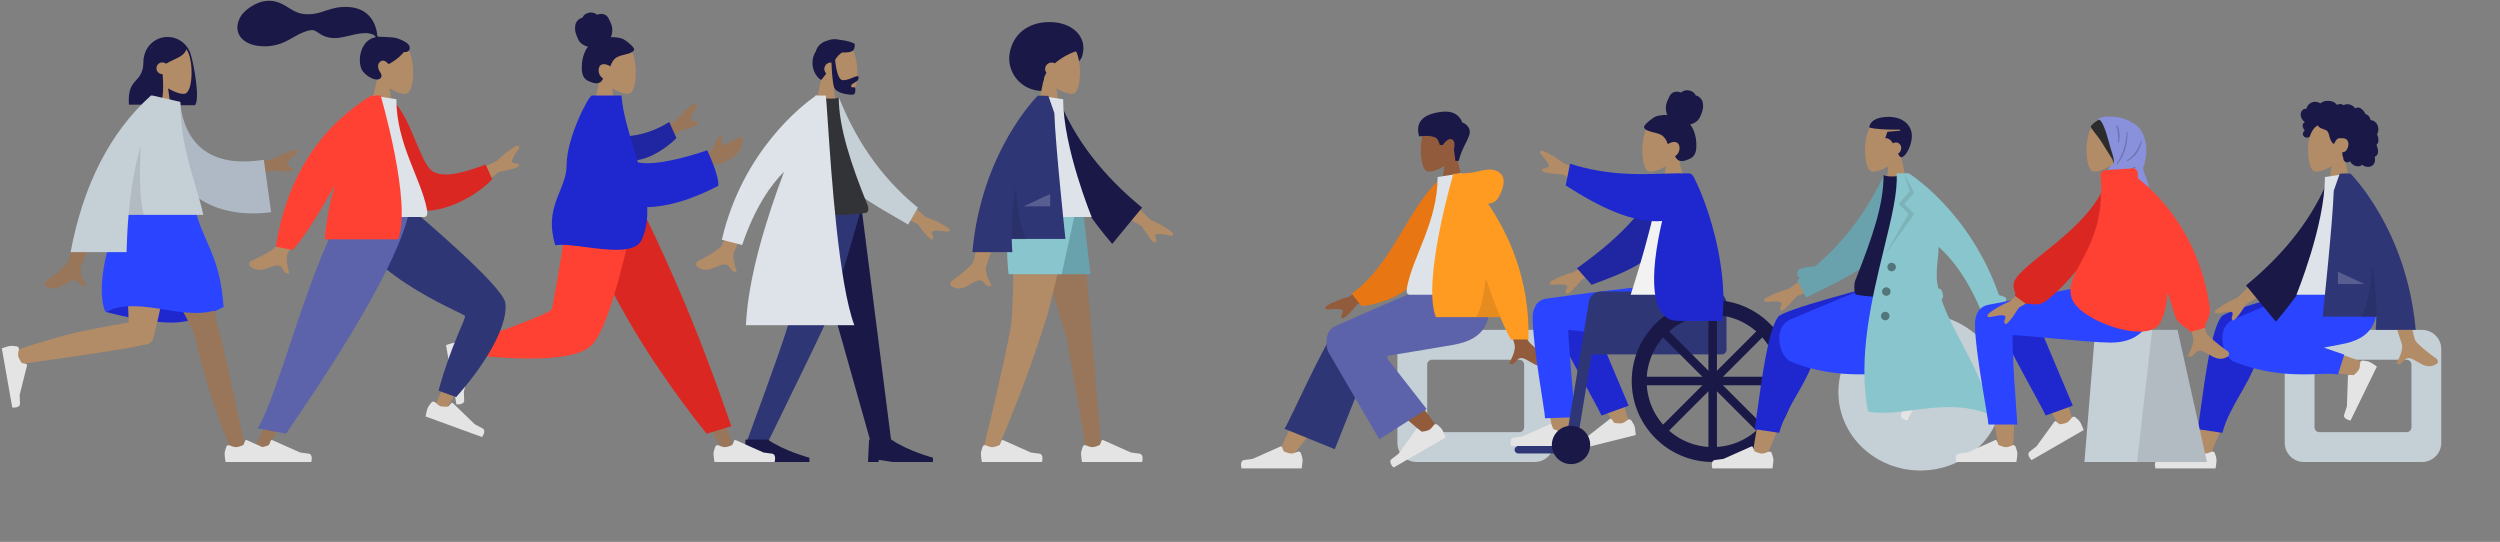 <svg width="609" height="132" viewBox="0 0 609 132" fill="none" xmlns="http://www.w3.org/2000/svg">
<rect x="0" y="0" width="609" height="132" fill="#808080" stroke="none"/>
<path fill-rule="evenodd" clip-rule="evenodd" d="M253.997 22.163C256.963 22.163 258.041 18.613 259.726 16.665C260.932 15.271 262.989 15.686 263.598 13.735C265.129 8.827 261.031 5.373 255.684 5.373C250.337 5.373 246.732 8.402 245.953 12.956C245.175 17.51 248.65 22.163 253.997 22.163Z" fill="#191847"/>
<path fill-rule="evenodd" clip-rule="evenodd" d="M257.354 21.524C259.034 22.537 260.685 23.026 261.46 22.827C263.403 22.326 263.582 15.216 262.078 12.414C260.574 9.611 252.844 8.39 252.455 13.943C252.319 15.87 253.129 17.59 254.325 18.994L252.181 28.986H258.408L257.354 21.524Z" fill="#B28B67"/>
<path fill-rule="evenodd" clip-rule="evenodd" d="M252.86 10.044C248.09 14.714 252.878 19.679 254.19 19.679C254.275 19.005 254.533 18.349 254.912 17.725C254.71 17.465 254.591 17.141 254.591 16.79C254.591 15.93 255.307 15.233 256.189 15.233C256.464 15.233 256.724 15.301 256.95 15.421C258.862 13.79 261.261 12.653 262.452 12.43C264.523 12.041 257.63 5.373 252.86 10.044Z" fill="#191847"/>
<path fill-rule="evenodd" clip-rule="evenodd" d="M250.105 50.523L259.869 82.445L264.599 109.593H268.308L263.31 50.523H250.105Z" fill="#997659"/>
<path fill-rule="evenodd" clip-rule="evenodd" d="M246.612 50.523C247.275 68.05 246.494 77.091 246.346 78.683C246.198 80.276 244.165 90.601 239.353 110.128L243.305 108.771C250.91 90.862 253.501 81.554 254.373 79.202C255.246 76.851 257.562 67.291 261.323 50.523H246.612Z" fill="#B28B67"/>
<path fill-rule="evenodd" clip-rule="evenodd" d="M240.168 108.49C239.853 108.354 239.481 108.493 239.365 108.816C239.18 109.335 238.947 110.069 238.947 110.49C238.947 111.192 239.181 112.539 239.181 112.539C239.995 112.539 253.816 112.539 253.816 112.539C253.816 112.539 254.387 110.653 253.158 110.503C251.928 110.352 251.116 110.231 251.116 110.231L244.344 107.212C244.194 107.145 244.018 107.216 243.955 107.368L243.53 108.397C243.53 108.397 242.393 108.928 241.681 108.928C241.268 108.928 240.63 108.69 240.168 108.49Z" fill="#E4E4E4"/>
<path fill-rule="evenodd" clip-rule="evenodd" d="M264.559 108.49C264.245 108.354 263.872 108.493 263.756 108.816C263.571 109.335 263.338 110.069 263.338 110.49C263.338 111.192 263.572 112.539 263.572 112.539C264.386 112.539 278.207 112.539 278.207 112.539C278.207 112.539 278.778 110.653 277.549 110.503C276.32 110.352 275.507 110.231 275.507 110.231L268.736 107.212C268.585 107.145 268.409 107.216 268.346 107.368L267.922 108.397C267.922 108.397 266.784 108.928 266.072 108.928C265.659 108.928 265.022 108.69 264.559 108.49Z" fill="#E4E4E4"/>
<path fill-rule="evenodd" clip-rule="evenodd" d="M248.807 50.523L252.959 66.787H265.64L263.749 50.523H248.807Z" fill="#69A1AC"/>
<path fill-rule="evenodd" clip-rule="evenodd" d="M246.472 50.523C244.423 56.665 245.694 66.787 245.694 66.787H258.634L262.192 50.523H246.472Z" fill="#89C5CC"/>
<path fill-rule="evenodd" clip-rule="evenodd" d="M280.301 53.574L272.951 46.403L270.509 50.627L278.153 55.134C280.069 58.153 281.195 59.458 281.53 59.047C281.812 58.702 281.683 58.323 281.564 57.974C281.471 57.702 281.384 57.448 281.503 57.242C281.775 56.772 283.309 57.041 284.755 57.359C286.2 57.676 285.866 56.966 285.558 56.596C284.192 55.493 282.44 54.486 280.301 53.574ZM236.975 63.992C237.735 62.449 240.324 47.414 240.324 47.414L245.747 47.435C245.747 47.435 240.725 63.648 240.324 64.64C239.805 65.928 240.688 67.801 241.287 69.07C241.379 69.267 241.465 69.449 241.538 69.612C240.707 69.984 240.308 69.534 239.887 69.061C239.412 68.525 238.909 67.959 237.724 68.51C237.267 68.723 236.834 68.974 236.411 69.22C234.95 70.069 233.608 70.849 231.783 69.723C231.493 69.544 231.176 68.872 231.942 68.346C233.852 67.037 236.603 64.746 236.975 63.992Z" fill="#B28B67"/>
<path fill-rule="evenodd" clip-rule="evenodd" d="M255.734 24.661L257.978 24.276C261.841 33.926 268.586 42.695 278.211 50.581L270.938 59.418C261.313 48.189 255.38 36.603 255.734 24.661Z" fill="#191847"/>
<path fill-rule="evenodd" clip-rule="evenodd" d="M245.953 52.858H265.933C265.933 52.858 258.99 35.976 258.99 24.175L252.963 23.277C248.226 30.895 246.889 40.274 245.953 52.858Z" fill="#DDE3E9"/>
<path fill-rule="evenodd" clip-rule="evenodd" d="M252.835 23.281L252.83 23.277C252.83 23.277 239.056 36.769 236.871 61.421H246.61C246.531 60.335 246.481 59.262 246.459 58.205H259.537C259.537 58.205 257.069 35.138 256.838 27.527L255.382 23.365C255.382 23.365 253.937 23.301 253.231 23.277H252.838C252.837 23.279 252.836 23.28 252.835 23.281Z" fill="#2F3676"/>
<path fill-rule="evenodd" clip-rule="evenodd" d="M246.461 58.307C246.357 53.702 246.766 49.377 247.447 45.463C247.804 50.107 248.549 55.695 250.105 58.307H246.461Z" fill="black" fill-opacity="0.1"/>
<path fill-rule="evenodd" clip-rule="evenodd" d="M249.355 50.263L255.813 47.261V50.263H249.355Z" fill="white" fill-opacity="0.2"/>
<path fill-rule="evenodd" clip-rule="evenodd" d="M351.838 40.466C350.158 41.479 348.507 41.968 347.732 41.769C345.789 41.268 345.61 34.158 347.114 31.356C348.617 28.553 356.347 27.331 356.737 32.885C356.872 34.812 356.063 36.532 354.867 37.935L357.011 47.928H350.783L351.838 40.466Z" fill="#915B3C"/>
<path fill-rule="evenodd" clip-rule="evenodd" d="M355.346 39.185C356.127 35.708 358.354 33.337 358.014 31.783C357.674 30.229 356.201 29.85 356.201 29.85C356.201 29.85 355.439 26.769 351.288 27.229C347.137 27.689 344.603 29.413 345.697 33.207C346.703 33.207 347.917 32.843 349.596 33.466C350.395 33.763 350.739 35.306 350.739 35.306H351.498C351.498 35.306 352.603 33.475 353.676 33.96C354.75 34.445 354.165 36.318 354.165 36.318L354.538 39.185H355.346Z" fill="#191847"/>
<path fill-rule="evenodd" clip-rule="evenodd" d="M373.866 80.363C376.452 80.363 378.548 82.459 378.548 85.045V107.856C378.548 110.442 376.452 112.539 373.866 112.539H345.086C342.501 112.539 340.404 110.442 340.404 107.856V85.045C340.404 82.459 342.501 80.363 345.086 80.363H373.866ZM370.112 87.629C370.758 87.629 371.282 88.153 371.282 88.799V104.103C371.282 104.749 370.758 105.273 370.112 105.273H348.84C348.194 105.273 347.67 104.749 347.67 104.103V88.799C347.67 88.153 348.194 87.629 348.84 87.629H370.112Z" fill="#C5CFD6"/>
<path fill-rule="evenodd" clip-rule="evenodd" d="M314.674 111.241C319.79 104.994 323.252 100.362 325.059 97.347C328.153 92.183 330.686 87.589 331.485 85.834C333.391 81.649 327.098 79.689 325.673 81.641C323.517 84.596 318.914 93.893 311.861 109.533L314.674 111.241Z" fill="#B28B67"/>
<path fill-rule="evenodd" clip-rule="evenodd" d="M325.158 109.425L334.679 85.458C336.715 81.089 326.881 78.218 325.385 80.251C321.987 84.867 313.911 103.076 312.899 104.452L325.158 109.425Z" fill="#2F3676"/>
<path fill-rule="evenodd" clip-rule="evenodd" d="M350.515 104.618C348.661 101.913 341.915 92.811 338.24 89.045C337.185 87.963 336.154 86.925 335.18 85.957C332.284 83.08 326.516 87.915 329.407 90.536C336.607 97.062 347.112 105.872 347.989 106.657C349.219 107.758 351.681 106.319 350.515 104.618Z" fill="#915B3C"/>
<path fill-rule="evenodd" clip-rule="evenodd" d="M349.271 103.563C349.475 103.288 349.868 103.222 350.129 103.444C350.549 103.801 351.118 104.32 351.328 104.685C351.679 105.293 352.15 106.576 352.15 106.576C351.445 106.983 339.476 113.894 339.476 113.894C339.476 113.894 338.039 112.546 339.028 111.801C340.017 111.056 340.661 110.545 340.661 110.545L345.015 104.545C345.112 104.411 345.3 104.384 345.431 104.485L346.313 105.164C346.313 105.164 347.563 105.055 348.18 104.699C348.537 104.493 348.97 103.967 349.271 103.563Z" fill="#E4E4E4"/>
<path fill-rule="evenodd" clip-rule="evenodd" d="M316.09 110.046C316.404 109.91 316.777 110.05 316.892 110.372C317.078 110.891 317.31 111.625 317.31 112.047C317.31 112.749 317.077 114.095 317.077 114.095C316.262 114.095 302.441 114.095 302.441 114.095C302.441 114.095 301.871 112.209 303.1 112.059C304.329 111.909 305.142 111.787 305.142 111.787L311.913 108.769C312.064 108.702 312.24 108.772 312.303 108.925L312.727 109.954C312.727 109.954 313.865 110.485 314.576 110.485C314.989 110.485 315.627 110.246 316.09 110.046Z" fill="#E4E4E4"/>
<path fill-rule="evenodd" clip-rule="evenodd" d="M338.105 86.655C338.105 86.655 349.975 84.722 354.006 84.011C361.667 82.66 363.901 78.537 362.58 69.543L348.465 69.543C345.663 70.352 325.051 79.551 325.051 79.551C322.579 80.778 323.04 84.397 323.491 85.589C323.519 85.662 335.995 107.015 335.995 107.015L347.541 99.659L338.083 87.522C338.083 87.522 337.708 86.767 338.105 86.655Z" fill="#5C63AB"/>
<path fill-rule="evenodd" clip-rule="evenodd" d="M328.811 72.225L337.088 66.147L338.917 70.669L330.721 74.068C328.403 76.791 327.107 77.927 326.832 77.474C326.601 77.092 326.782 76.735 326.948 76.406C327.078 76.149 327.199 75.91 327.11 75.69C326.906 75.186 325.349 75.239 323.874 75.353C322.398 75.466 322.828 74.81 323.184 74.486C324.69 73.584 326.566 72.83 328.811 72.225ZM372.217 82.934C371.457 81.391 368.867 66.356 368.867 66.356L363.445 66.378C363.445 66.378 368.467 82.59 368.867 83.582C369.387 84.871 368.504 86.743 367.905 88.013C367.812 88.209 367.726 88.391 367.654 88.554C368.485 88.926 368.884 88.477 369.305 88.003C369.78 87.468 370.283 86.901 371.467 87.452C371.925 87.665 372.358 87.916 372.78 88.162C374.241 89.011 375.583 89.791 377.409 88.665C377.698 88.486 378.016 87.814 377.249 87.289C375.34 85.98 372.589 83.688 372.217 82.934Z" fill="#915B3C"/>
<path fill-rule="evenodd" clip-rule="evenodd" d="M353.457 43.603L351.214 43.218C342.889 50.41 339.469 64.226 329.265 71.545L331.721 74.589C349.424 72.397 353.812 55.545 353.457 43.603Z" fill="#E87613"/>
<path fill-rule="evenodd" clip-rule="evenodd" d="M363.239 71.8C363.239 71.8 349.744 71.8 343.385 71.8C342.478 71.8 342.649 70.49 342.78 69.829C344.294 62.2 350.202 53.977 350.202 43.117L355.928 42.219C360.665 49.837 362.303 59.217 363.239 71.8Z" fill="#DDE3E9"/>
<path fill-rule="evenodd" clip-rule="evenodd" d="M365.471 77.249C366.363 79.392 367.238 81.261 368.063 82.698H372.32C372.778 67.887 367.171 56.49 362.478 49.618C363.52 49.543 364.461 49.107 365.055 48.035C367.148 44.258 366.392 42.178 364.155 41.495C362.925 41.119 361.768 41.376 360.384 41.683C359.251 41.934 357.965 42.219 356.362 42.219C356.362 42.219 356.361 42.219 356.361 42.219L356.36 42.219C356.36 42.219 356.36 42.219 356.36 42.219C356.205 42.219 356.063 42.23 355.935 42.25L354.034 42.358C354.034 42.358 346.319 68.506 349.779 77.249H365.471Z" fill="#FF9B21"/>
<path fill-rule="evenodd" clip-rule="evenodd" d="M365.471 77.249C364.3 74.438 363.1 71.156 361.944 67.767C361.514 71.499 360.798 75.248 359.606 77.249H365.471Z" fill="black" fill-opacity="0.1"/>
<path fill-rule="evenodd" clip-rule="evenodd" d="M405.81 40.466C404.13 41.479 402.479 41.968 401.704 41.769C399.761 41.268 399.582 34.158 401.086 31.356C402.589 28.553 410.319 27.331 410.709 32.885C410.844 34.812 410.035 36.532 408.839 37.935L410.983 47.928H404.755L405.81 40.466Z" fill="#B28B67"/>
<path fill-rule="evenodd" clip-rule="evenodd" d="M403.545 28.303C404.396 28.044 405.632 27.956 406.151 28.015C405.856 27.307 405.738 26.518 405.834 25.75C405.927 25.003 406.26 24.367 406.569 23.701C406.711 23.394 406.872 23.089 407.113 22.854C407.357 22.615 407.667 22.457 407.992 22.382C408.325 22.305 408.672 22.311 409.005 22.381C409.153 22.412 409.285 22.479 409.429 22.517C409.577 22.555 409.649 22.462 409.756 22.369C410.015 22.145 410.395 22.034 410.722 21.995C411.089 21.95 411.47 22.006 411.821 22.127C412.162 22.244 412.489 22.435 412.736 22.713C412.846 22.837 412.945 22.978 413.01 23.133C413.037 23.197 413.041 23.235 413.105 23.258C413.164 23.28 413.233 23.281 413.293 23.301C413.881 23.5 414.384 23.955 414.658 24.538C414.817 24.878 414.893 25.477 414.872 26.149C414.852 26.82 414.245 28.573 413.678 29.212C413.172 29.782 412.428 30.159 411.71 30.323C412.186 30.868 412.504 31.549 412.738 32.241C412.993 32.993 413.151 33.775 413.209 34.571C413.264 35.327 413.27 36.127 413.092 36.868C412.926 37.56 412.571 38.128 411.979 38.488C411.708 38.653 411.416 38.777 411.122 38.891C410.833 39.002 410.543 39.111 410.24 39.174C409.666 39.292 409.005 39.272 408.563 38.815C408.404 38.651 408.229 38.444 408.113 38.243C408.071 38.17 408.046 38.123 408.097 38.053C408.157 37.968 408.256 37.903 408.334 37.837C408.779 37.459 409.055 36.955 409.124 36.356C409.195 35.748 409.032 34.964 408.441 34.699C407.711 34.371 406.908 34.747 406.26 35.097C405.984 34.125 405.418 33.249 404.531 32.803C403.55 32.31 402.424 32.252 401.416 31.828C401.153 31.718 400.885 31.593 400.692 31.368C400.611 31.274 400.516 31.152 400.484 31.028C400.441 30.865 400.547 30.728 400.628 30.601C401.059 29.926 402.694 28.563 403.545 28.303Z" fill="#191847"/>
<path fill-rule="evenodd" clip-rule="evenodd" d="M382.386 88.841C382.869 94.119 382.387 105.464 382.127 108.737C381.964 110.794 379.16 110.255 378.899 108.609C378.854 108.33 378.674 107.35 378.404 105.889C377.083 98.72 373.624 79.96 373.618 75.398C373.615 73.306 378.272 71.634 380.135 74.16C381.667 73.085 383.841 72.796 385.181 74.969C386.196 76.614 388.607 81.284 391.179 86.738C393.431 91.515 396.951 103.112 396.951 103.112L393.963 104.478C393.963 104.478 386.581 92.609 381.933 84.288C382.088 85.72 382.241 87.253 382.386 88.841Z" fill="#B28B67"/>
<path fill-rule="evenodd" clip-rule="evenodd" d="M396.737 98.819L386.481 74.521C384.024 70.569 377.135 75.326 377.973 77.618C379.875 82.823 389.55 99.672 390.117 101.223L396.737 98.819Z" fill="#1F28CF"/>
<path fill-rule="evenodd" clip-rule="evenodd" d="M373.358 77.295C373.358 84.182 376.377 100.371 376.379 101.887L383.692 101.641C383.692 101.641 381.774 80.528 382.075 80.385C382.525 80.17 400.536 82.878 405.937 83.082C413.727 83.377 416.949 78.598 417.211 69.53L402.122 69.53C402.122 69.53 382.77 71.84 376.684 72.743C374.078 73.13 373.358 75.398 373.358 77.295Z" fill="#2B44FF"/>
<path fill-rule="evenodd" clip-rule="evenodd" d="M396.53 102.287C396.803 102.079 397.198 102.124 397.388 102.409C397.694 102.868 398.097 103.524 398.199 103.933C398.369 104.614 398.468 105.977 398.468 105.977C397.678 106.174 384.267 109.518 384.267 109.518C384.267 109.518 383.257 107.826 384.414 107.382C385.57 106.939 386.329 106.625 386.329 106.625L392.169 102.058C392.299 101.956 392.487 101.982 392.585 102.115L393.245 103.011C393.245 103.011 394.478 103.25 395.168 103.078C395.569 102.978 396.13 102.593 396.53 102.287Z" fill="#E4E4E4"/>
<path fill-rule="evenodd" clip-rule="evenodd" d="M381.738 104.597C382.053 104.461 382.426 104.601 382.541 104.923C382.727 105.442 382.959 106.176 382.959 106.598C382.959 107.3 382.725 108.646 382.725 108.646C381.911 108.646 368.09 108.646 368.09 108.646C368.09 108.646 367.519 106.76 368.749 106.61C369.978 106.46 370.791 106.338 370.791 106.338L377.562 103.32C377.712 103.253 377.889 103.323 377.951 103.476L378.376 104.505C378.376 104.505 379.514 105.036 380.225 105.036C380.638 105.036 381.276 104.797 381.738 104.597Z" fill="#E4E4E4"/>
<rect width="13.752" height="1.816" rx="0.908" transform="matrix(-1 0 0 1 382.7 108.646)" fill="#2F3676"/>
<path d="M420.584 73.948C420.584 72.332 419.274 71.022 417.657 71.022H390.556C388.94 71.022 387.63 72.332 387.63 73.948V86.331H419.413C420.06 86.331 420.584 85.807 420.584 85.16V73.948Z" fill="#2F3676"/>
<path fill-rule="evenodd" clip-rule="evenodd" d="M390.224 71.022H389.937C388.504 71.022 387.281 72.06 387.049 73.474L381.402 107.868H384.175" fill="#2F3676"/>
<path fill-rule="evenodd" clip-rule="evenodd" d="M382.7 113.057C380.12 113.057 378.029 110.966 378.029 108.387C378.029 105.807 380.12 103.716 382.7 103.716C385.279 103.716 387.37 105.807 387.37 108.387C387.37 110.966 385.279 113.057 382.7 113.057Z" fill="#191847"/>
<path fill-rule="evenodd" clip-rule="evenodd" d="M397.49 92.818C397.49 103.709 406.319 112.539 417.211 112.539C428.102 112.539 436.931 103.709 436.931 92.818C436.931 81.927 428.102 73.097 417.211 73.097C406.319 73.097 397.49 81.927 397.49 92.818ZM401.123 92.818C401.123 101.703 408.325 108.906 417.211 108.906C426.096 108.906 433.298 101.703 433.298 92.818C433.298 83.933 426.096 76.73 417.211 76.73C408.325 76.73 401.123 83.933 401.123 92.818Z" fill="#191847"/>
<rect width="2.076" height="34.252" transform="matrix(-1 0 0 1 418.248 75.692)" fill="#191847"/>
<rect width="2.076" height="34.252" rx="0.585" transform="matrix(-0.707 0.707 0.707 0.707 405.835 79.974)" fill="#191847"/>
<rect width="2.076" height="34.252" rx="0.585" transform="matrix(0 1 1 0 400.085 91.78)" fill="#191847"/>
<rect width="2.076" height="34.252" rx="0.585" transform="matrix(0.707 0.707 0.707 -0.707 404.367 104.194)" fill="#191847"/>
<path fill-rule="evenodd" clip-rule="evenodd" d="M381.049 39.874L390.885 42.826L388.373 47.01L380.726 42.509C377.157 42.297 375.47 41.944 375.666 41.453C375.832 41.038 376.226 40.968 376.589 40.903C376.872 40.852 377.136 40.805 377.258 40.601C377.538 40.136 376.558 38.924 375.58 37.814C374.601 36.704 375.384 36.652 375.857 36.741C377.484 37.401 379.214 38.446 381.049 39.874ZM383.477 66.245L391.754 60.167L393.583 64.69L385.387 68.089C383.069 70.812 381.773 71.947 381.498 71.494C381.267 71.112 381.448 70.755 381.614 70.426C381.744 70.169 381.865 69.93 381.776 69.71C381.572 69.207 380.015 69.26 378.54 69.373C377.064 69.487 377.494 68.83 377.85 68.506C379.356 67.604 381.232 66.85 383.477 66.245Z" fill="#B28B67"/>
<path fill-rule="evenodd" clip-rule="evenodd" d="M404.61 43.799C400.103 52.203 393.585 58.646 384.136 65.343L387.713 69.377C398.264 65.457 403.832 63.091 406.566 55.15C407.253 53.157 407.732 46.804 408.144 43.462L404.61 43.799Z" fill="#2026A2"/>
<path fill-rule="evenodd" clip-rule="evenodd" d="M417.211 71.8H397.23C397.23 71.8 404.019 51.096 404.166 43.38C404.171 43.117 404.656 42.655 404.87 42.716C407.22 43.38 409.9 42.219 409.9 42.219C414.637 49.837 416.275 59.217 417.211 71.8Z" fill="#F2F2F2"/>
<path fill-rule="evenodd" clip-rule="evenodd" d="M404.889 53.842C401.768 67.228 401.912 78.185 408.801 78.185H419.455C421.147 66.814 416.7 51.048 412.577 43.096C412.42 42.792 412.085 42.22 411.295 42.22H408.2C408.198 42.224 408.197 42.228 408.196 42.232C407.264 42.239 406.238 42.273 405.127 42.31C399.408 42.5 391.433 42.765 382.46 39.884L381.402 45.171C389.501 50.38 397.703 54.415 404.889 53.842Z" fill="#1F28CF"/>
<path fill-rule="evenodd" clip-rule="evenodd" d="M203.122 21.524C204.802 22.537 206.453 23.026 207.228 22.827C209.171 22.326 209.35 15.216 207.846 12.414C206.343 9.611 198.613 8.39 198.223 13.943C198.088 15.87 198.897 17.59 200.093 18.994L197.949 28.986H204.177L203.122 21.524Z" fill="#B28B67"/>
<path fill-rule="evenodd" clip-rule="evenodd" d="M203.433 14.556C203.972 13.754 204.489 13.142 205.162 12.787C207.9 12.83 208.22 12.339 208.22 10.685C207.778 10.369 206.218 9.836 204.471 9.686C203.579 9.431 202.523 9.479 201.506 9.904C200.25 10.261 199.187 11.028 198.717 12.464C197.018 15.397 198.308 18.449 200.046 19.492C200.509 18.944 200.912 18.413 201.273 17.904C200.983 17.621 200.804 17.227 200.804 16.79C200.804 15.931 201.501 15.233 202.36 15.233C202.424 15.233 202.486 15.237 202.547 15.245C202.586 16.32 202.745 19.957 203.163 21.22C203.656 22.71 206.534 23.075 207.537 23.075C208.404 23.075 208.375 22.255 208.353 21.666C208.35 21.582 208.348 21.502 208.348 21.43C208.348 21.279 208.152 21.28 207.931 21.28C207.645 21.281 207.315 21.282 207.315 20.953C207.315 20.594 207.811 20.319 208.254 20.073C208.531 19.919 208.787 19.777 208.89 19.632C209.216 19.177 209.325 18.563 208.834 18.563C208.566 18.563 208.198 18.718 207.755 18.904C207.087 19.184 206.248 19.537 205.325 19.537C203.8 19.537 203.438 14.613 203.433 14.556Z" fill="#191847"/>
<path fill-rule="evenodd" clip-rule="evenodd" d="M195.873 50.523L205.281 83.536L212.145 107.868H217.151L209.857 50.523H195.873Z" fill="#191847"/>
<path fill-rule="evenodd" clip-rule="evenodd" d="M193.358 50.523C193.14 67.538 192.398 76.819 192.17 78.365C191.941 79.911 188.487 89.745 181.806 107.868H186.992C195.497 90.482 200.245 80.648 201.235 78.365C202.225 76.082 205.282 66.801 209.885 50.523H193.358Z" fill="#2F3676"/>
<path fill-rule="evenodd" clip-rule="evenodd" d="M181.343 112.539L181.602 107.09L187.051 107.09C190.927 109.814 197.171 111.501 197.171 111.501V112.539H187.311L183.937 112.02V112.539H181.343Z" fill="#191847"/>
<path fill-rule="evenodd" clip-rule="evenodd" d="M211.442 112.539L211.702 107.09L217.151 107.09C221.027 109.814 227.271 111.501 227.271 111.501V112.539H217.41L214.037 112.02V112.539H211.442Z" fill="#191847"/>
<path fill-rule="evenodd" clip-rule="evenodd" d="M175.729 59.938C176.696 58.516 182.294 43.396 182.294 43.396L186.89 44.064C186.89 44.064 179.49 60.119 178.956 61.045C178.261 62.249 178.875 64.226 179.292 65.567C179.356 65.774 179.416 65.966 179.465 66.138C178.591 66.391 178.258 65.89 177.907 65.362C177.511 64.766 177.092 64.135 175.842 64.516C175.36 64.663 174.896 64.852 174.443 65.037C172.878 65.674 171.441 66.26 169.79 64.89C169.528 64.673 169.307 63.963 170.139 63.549C172.212 62.519 175.255 60.633 175.729 59.938ZM225.596 52.91L217.763 46.27L215.622 50.654L223.562 54.616C225.684 57.494 226.898 58.717 227.203 58.285C227.461 57.92 227.305 57.551 227.162 57.211C227.05 56.946 226.946 56.699 227.051 56.486C227.289 55.998 228.838 56.159 230.302 56.375C231.766 56.591 231.383 55.906 231.051 55.558C229.611 54.554 227.793 53.671 225.596 52.91Z" fill="#B28B67"/>
<path fill-rule="evenodd" clip-rule="evenodd" d="M201.503 24.661L204.351 23.719C208.214 33.369 213.975 42.706 223.601 50.593L221.22 54.7C212.761 49.716 204.752 45.845 201.503 38.367C200.412 35.858 201.414 27.662 201.503 24.661Z" fill="#C5CFD6"/>
<path fill-rule="evenodd" clip-rule="evenodd" d="M191.722 51.82C191.722 51.82 203.958 53.117 210.985 51.82C211.565 51.713 211.657 50.741 211.387 50.082C207.196 39.812 204.322 30.852 204.322 23.719C203.169 24.301 200.285 23.893 200.285 23.893C195.117 31.244 192.742 39.678 191.722 51.82Z" fill="#323337"/>
<path fill-rule="evenodd" clip-rule="evenodd" d="M198.804 23.277C198.937 23.188 199.008 23.143 199.008 23.143L199 23.277H201.153C201.262 23.914 201.42 26.272 201.651 29.712C202.491 42.21 204.29 68.979 208.118 79.223H181.702C182.259 67.576 186.553 53.649 191.001 41.823C187.719 45.088 183.886 50.563 180.788 59.675L175.84 58.405C180.882 36.677 195.656 25.471 198.522 23.471C198.551 23.406 198.578 23.341 198.606 23.277H198.804Z" fill="#DDE3E9"/>
<path fill-rule="evenodd" clip-rule="evenodd" d="M149.15 21.524C150.83 22.537 152.481 23.026 153.256 22.827C155.199 22.326 155.378 15.216 153.874 12.414C152.371 9.611 144.641 8.39 144.251 13.943C144.116 15.87 144.925 17.59 146.121 18.993L143.977 28.986H150.205L149.15 21.524Z" fill="#B28B67"/>
<path fill-rule="evenodd" clip-rule="evenodd" d="M151.415 9.361C150.564 9.102 149.329 9.014 148.809 9.073C149.105 8.365 149.222 7.576 149.126 6.808C149.033 6.061 148.7 5.426 148.391 4.76C148.249 4.453 148.088 4.147 147.848 3.912C147.603 3.673 147.293 3.515 146.968 3.44C146.636 3.363 146.288 3.369 145.955 3.439C145.808 3.47 145.675 3.537 145.531 3.575C145.383 3.613 145.311 3.521 145.204 3.428C144.945 3.203 144.566 3.093 144.238 3.053C143.871 3.009 143.49 3.064 143.139 3.185C142.798 3.302 142.471 3.493 142.224 3.771C142.115 3.895 142.015 4.036 141.95 4.192C141.924 4.255 141.919 4.293 141.856 4.317C141.797 4.338 141.728 4.339 141.667 4.359C141.079 4.559 140.576 5.013 140.303 5.596C140.143 5.936 140.067 6.536 140.088 7.207C140.109 7.879 140.715 9.631 141.282 10.27C141.788 10.84 142.532 11.217 143.25 11.382C142.774 11.926 142.457 12.607 142.222 13.299C141.967 14.052 141.809 14.833 141.751 15.629C141.696 16.386 141.691 17.186 141.868 17.926C142.034 18.618 142.389 19.186 142.981 19.547C143.252 19.712 143.544 19.836 143.838 19.949C144.127 20.061 144.417 20.169 144.72 20.232C145.294 20.35 145.955 20.33 146.397 19.873C146.556 19.709 146.731 19.502 146.847 19.301C146.889 19.229 146.914 19.181 146.864 19.111C146.803 19.026 146.705 18.961 146.626 18.895C146.181 18.517 145.905 18.013 145.836 17.414C145.765 16.806 145.929 16.022 146.519 15.757C147.249 15.429 148.052 15.805 148.701 16.155C148.976 15.183 149.542 14.307 150.429 13.861C151.41 13.368 152.536 13.31 153.545 12.887C153.807 12.776 154.075 12.651 154.269 12.426C154.349 12.332 154.444 12.21 154.477 12.086C154.519 11.923 154.414 11.786 154.332 11.659C153.901 10.984 152.266 9.621 151.415 9.361Z" fill="#191847"/>
<path fill-rule="evenodd" clip-rule="evenodd" d="M142.42 50.523L161.701 82.757L176.157 110.009H179.27L155.05 50.523L142.42 50.523Z" fill="#997659"/>
<path fill-rule="evenodd" clip-rule="evenodd" d="M175.038 108.49C174.724 108.354 174.351 108.493 174.236 108.816C174.05 109.335 173.818 110.069 173.818 110.49C173.818 111.192 174.051 112.539 174.051 112.539C174.866 112.539 188.687 112.539 188.687 112.539C188.687 112.539 189.257 110.653 188.028 110.503C186.799 110.352 185.986 110.231 185.986 110.231L179.215 107.212C179.064 107.145 178.888 107.216 178.825 107.368L178.401 108.397C178.401 108.397 177.263 108.928 176.552 108.928C176.139 108.928 175.501 108.69 175.038 108.49Z" fill="#E4E4E4"/>
<path fill-rule="evenodd" clip-rule="evenodd" d="M172.142 105.645L178.146 103.829C178.146 103.829 174.2 92.032 168.474 77.866C162.747 63.699 156.173 50.523 156.173 50.523H139.214C139.214 50.523 146.523 67.19 154.711 80.811C162.899 94.432 172.142 105.645 172.142 105.645Z" fill="#DB2721"/>
<path fill-rule="evenodd" clip-rule="evenodd" d="M141.153 50.523C139.333 61.85 135.824 76.323 135.492 76.769C135.272 77.067 127.322 79.731 111.643 84.761L112.316 87.506C131.013 84.809 140.864 82.716 141.87 81.228C143.38 78.995 150.918 61.36 153.838 50.523H141.153Z" fill="#B28B67"/>
<path fill-rule="evenodd" clip-rule="evenodd" d="M117.155 82.387L118.339 86.809C132.323 88.036 140.892 87.15 144.044 84.151C147.197 81.152 150.79 69.942 154.823 50.523H138.652C136.097 66.425 134.668 74.71 134.366 75.377C134.064 76.045 128.327 78.382 117.155 82.387Z" fill="#FF4133"/>
<path fill-rule="evenodd" clip-rule="evenodd" d="M112.805 84.345C112.884 84.011 112.682 83.669 112.344 83.611C111.801 83.518 111.038 83.417 110.622 83.49C109.931 83.612 108.646 84.076 108.646 84.076C108.787 84.878 111.187 98.489 111.187 98.489C111.187 98.489 113.144 98.723 113.078 97.487C113.013 96.25 112.991 95.428 112.991 95.428L114.788 88.236C114.828 88.076 114.728 87.915 114.567 87.879L113.48 87.64C113.48 87.64 112.759 86.612 112.636 85.911C112.564 85.505 112.688 84.835 112.805 84.345Z" fill="#E4E4E4"/>
<path fill-rule="evenodd" clip-rule="evenodd" d="M164.567 29.424L155.56 34.357L158.886 37.927L165.43 31.935C168.878 30.985 170.454 30.29 170.16 29.85C169.912 29.479 169.512 29.492 169.143 29.504C168.856 29.513 168.588 29.521 168.426 29.348C168.056 28.95 168.762 27.561 169.488 26.272C170.215 24.983 169.438 25.095 168.994 25.28C167.54 26.265 166.064 27.646 164.567 29.424ZM173.622 36.346L169.666 38.519L169.891 42.489C169.891 42.489 172.453 40.64 174.658 40.025C177.469 39.242 178.606 38.643 179.979 36.893C180.714 35.957 181.338 34.074 180.638 33.461C180.37 33.226 179.37 33.782 178.35 34.349C177.573 34.781 176.784 35.219 176.297 35.319C175.643 35.454 175.719 34.605 175.781 33.928C175.825 33.441 175.861 33.042 175.613 33.158C174.455 33.177 173.622 36.346 173.622 36.346Z" fill="#997659"/>
<path fill-rule="evenodd" clip-rule="evenodd" d="M151.174 33.258C154.328 33.225 158.535 32.559 163.024 29.709L164.787 33.641C161.69 36.713 157.337 39.238 153.53 39.131C150.53 39.047 148.997 35.418 151.174 33.258Z" fill="#2026A2"/>
<path fill-rule="evenodd" clip-rule="evenodd" d="M150.667 23.277C150.667 23.277 150.667 23.277 150.667 23.277H144.411C144.411 23.277 144.411 23.277 144.411 23.277H144.184C143.395 23.277 138.029 33.564 138.024 40.246C138.022 42.541 137.218 44.521 136.371 46.606C134.967 50.064 133.445 53.811 135.278 59.762C136.911 59.44 139.666 59.8 142.665 60.191C148.278 60.922 154.743 61.765 156.296 58.464C157.454 56.001 157.799 53.305 157.648 50.471C162.423 50.367 168.219 48.792 174.982 45.26C175.203 42.675 172.27 36.608 172.27 36.608C172.27 36.608 160.651 40.742 155.419 39.554C155.108 38.503 154.785 37.449 154.462 36.396C153.08 31.89 151.706 27.413 151.384 23.277H150.667Z" fill="#1F28CF"/>
<path fill-rule="evenodd" clip-rule="evenodd" d="M94.919 21.524C96.599 22.537 98.25 23.026 99.025 22.827C100.968 22.326 101.147 15.216 99.643 12.414C98.139 9.611 90.409 8.39 90.02 13.943C89.885 15.87 90.694 17.59 91.89 18.993L89.746 28.986H95.973L94.919 21.524Z" fill="#B28B67"/>
<path fill-rule="evenodd" clip-rule="evenodd" d="M96.094 9.184C95.273 9.049 93.063 8.957 92.655 8.957C92.395 8.957 92.113 9.016 91.958 8.777C91.832 8.581 91.878 8.25 91.841 8.023C91.797 7.759 91.735 7.498 91.672 7.238C91.493 6.499 91.222 5.795 90.844 5.134C90.133 3.895 89.092 2.924 87.778 2.359C86.327 1.735 84.685 1.592 83.124 1.719C81.454 1.854 79.942 2.405 78.364 2.924C76.862 3.419 75.287 3.614 73.716 3.372C72.132 3.129 70.935 2.27 69.599 1.456C68.232 0.622 66.669 0.076 65.052 0.202C63.543 0.319 62.152 0.942 60.905 1.774C59.737 2.553 58.774 3.49 58.23 4.809C57.645 6.227 57.645 7.784 58.607 9.038C60.002 10.855 62.591 11.325 64.745 11.278C65.991 11.252 67.215 11.024 68.391 10.61C69.96 10.059 71.315 9.123 72.783 8.365C73.472 8.009 74.183 7.716 74.93 7.505C75.654 7.301 76.367 7.207 77.022 7.645C77.716 8.107 78.338 8.562 79.131 8.852C79.892 9.13 80.698 9.285 81.509 9.279C83.087 9.266 84.642 8.775 86.175 8.446C87.425 8.177 88.762 7.91 90.036 8.168C90.567 8.275 91.344 8.498 91.536 9.05C88.304 9.636 87.035 13.633 87.946 16.567C88.438 18.15 91.393 20.001 92.543 19.169C93.271 18.641 92.829 17.949 92.543 17.492C91.995 16.617 91.807 15.492 92.821 14.883C93.695 14.357 94.615 15.605 94.632 15.604C94.873 15.585 96.949 14.411 98.38 12.697C99.791 12.781 100.005 11.85 99.668 11.089C99.331 10.328 97.228 9.37 96.094 9.184Z" fill="#191847"/>
<path fill-rule="evenodd" clip-rule="evenodd" d="M84.723 50.523C85.191 56.908 115.332 75.709 115.508 76.236C115.625 76.588 106.126 98.469 106.126 98.469L108.761 99.493C108.761 99.493 123.331 76.319 122.583 73.85C121.511 70.315 99.197 50.591 99.197 50.591L84.723 50.523Z" fill="#B28B67"/>
<path fill-rule="evenodd" clip-rule="evenodd" d="M106.82 95.175L111.121 96.741C120.192 86.506 123.748 78.062 123.099 73.759C122.451 69.457 99.794 50.539 99.794 50.539L84.415 50.539C84.939 65.327 112.877 76.293 113.25 76.923C113.624 77.553 109.947 83.725 106.82 95.175Z" fill="#2F3676"/>
<path fill-rule="evenodd" clip-rule="evenodd" d="M105.984 97.989C105.735 97.754 105.337 97.757 105.118 98.021C104.766 98.445 104.297 99.056 104.153 99.452C103.913 100.111 103.672 101.457 103.672 101.457C104.437 101.735 117.425 106.462 117.425 106.462C117.425 106.462 118.606 104.885 117.502 104.323C116.399 103.762 115.676 103.37 115.676 103.37L110.346 98.217C110.227 98.103 110.037 98.109 109.926 98.23L109.176 99.052C109.176 99.052 107.925 99.162 107.256 98.919C106.868 98.778 106.35 98.335 105.984 97.989Z" fill="#E4E4E4"/>
<path fill-rule="evenodd" clip-rule="evenodd" d="M88.189 50.523L74.762 82.757L61.565 110.009H64.679L98.743 50.523H88.189Z" fill="#997659"/>
<path fill-rule="evenodd" clip-rule="evenodd" d="M62.164 108.49C61.85 108.354 61.477 108.493 61.361 108.816C61.176 109.335 60.943 110.069 60.943 110.49C60.943 111.192 61.177 112.539 61.177 112.539C61.992 112.539 75.812 112.539 75.812 112.539C75.812 112.539 76.383 110.653 75.154 110.503C73.925 110.352 73.112 110.231 73.112 110.231L66.341 107.212C66.19 107.145 66.014 107.216 65.951 107.368L65.527 108.397C65.527 108.397 64.389 108.928 63.678 108.928C63.264 108.928 62.627 108.69 62.164 108.49Z" fill="#E4E4E4"/>
<path fill-rule="evenodd" clip-rule="evenodd" d="M62.757 104.348L69.675 105.645C75.024 97.781 97.411 65.534 99.865 50.523H84.464C76.267 61.375 67.856 96.353 62.757 104.348Z" fill="#5C63AB"/>
<path fill-rule="evenodd" clip-rule="evenodd" d="M120.944 39.288L111.542 43.417L114.544 47.264L121.586 41.865C125.103 41.219 126.734 40.664 126.48 40.2C126.265 39.809 125.865 39.786 125.496 39.766C125.21 39.75 124.942 39.736 124.795 39.548C124.461 39.12 125.286 37.798 126.122 36.577C126.958 35.356 126.174 35.4 125.716 35.546C124.182 36.4 122.591 37.647 120.944 39.288ZM78.848 45.61L73.53 44.555C69.924 54.059 67.774 59.268 67.081 60.18C66.572 60.849 63.435 62.572 61.312 63.493C60.46 63.862 60.643 64.582 60.892 64.813C62.469 66.266 63.935 65.757 65.531 65.202C65.993 65.041 66.465 64.877 66.955 64.756C68.222 64.441 68.608 65.093 68.972 65.708C69.294 66.254 69.6 66.771 70.487 66.564C70.447 66.39 70.397 66.195 70.344 65.985C69.998 64.625 69.488 62.62 70.245 61.455C70.632 60.857 73.5 55.575 78.848 45.61Z" fill="#B28B67"/>
<path fill-rule="evenodd" clip-rule="evenodd" d="M93.299 24.661L95.543 24.276C100.43 29.017 102.425 40.406 105.682 41.914C108.761 43.339 113.126 41.96 118.315 40.097L119.904 43.648C115.189 48.748 105.146 53.057 101.075 50.597C94.566 46.664 93.063 32.617 93.299 24.661Z" fill="#DB2721"/>
<path fill-rule="evenodd" clip-rule="evenodd" d="M83.518 52.858C83.518 52.858 97.013 52.858 103.371 52.858C104.279 52.858 104.108 51.548 103.977 50.887C102.463 43.258 96.555 35.035 96.555 24.175L90.828 23.277C86.092 30.895 84.454 40.274 83.518 52.858Z" fill="#DDE3E9"/>
<path fill-rule="evenodd" clip-rule="evenodd" d="M96.978 58.307H79.107C79.39 54.042 80.296 49.532 81.538 45.134C77.491 52.435 74.089 57.691 71.332 60.902L67.171 60.087C69.852 43.462 77.614 31.192 90.459 23.277H90.524C90.524 23.277 90.524 23.277 90.524 23.277H92.726C92.726 23.277 100.438 49.564 96.978 58.307Z" fill="#FF4133"/>
<path fill-rule="evenodd" clip-rule="evenodd" d="M40.834 9.006C37.609 9.006 34.995 11.62 34.995 14.844V19.774C34.995 22.699 37.146 25.122 39.952 25.547C39.953 25.571 39.955 25.595 39.956 25.619H47.481C48.761 24.368 47.314 15.888 46.413 13.078C46.285 12.68 46.161 12.394 46.04 12.2C45.075 10.305 43.106 9.006 40.834 9.006Z" fill="#191847"/>
<path fill-rule="evenodd" clip-rule="evenodd" d="M40.947 21.524C42.627 22.537 44.278 23.026 45.053 22.827C46.996 22.326 47.175 15.216 45.671 12.414C44.167 9.611 36.437 8.39 36.048 13.943C35.913 15.87 36.722 17.59 37.918 18.994L35.774 28.986H42.001L40.947 21.524Z" fill="#B28B67"/>
<path fill-rule="evenodd" clip-rule="evenodd" d="M35.224 13.975C35.405 13.796 35.58 13.623 35.753 13.469L35.745 13.267C35.745 13.267 37.7 9.265 40.704 9.265C43.706 9.265 44.656 10.661 45.463 11.847L45.465 11.851C45.043 13.299 43.771 13.885 42.332 14.548C41.712 14.833 41.062 15.133 40.435 15.521C40.19 15.322 39.877 15.202 39.536 15.202C38.748 15.202 38.109 15.841 38.109 16.63C38.109 17.418 38.748 18.057 39.536 18.057C39.558 18.057 39.58 18.056 39.601 18.055C39.888 21.137 39.773 24.657 38.918 25.493H31.393C31.177 21.74 32.148 20.669 33.14 19.575C34.074 18.546 35.026 17.495 35.026 14.17C35.093 14.105 35.159 14.04 35.224 13.975Z" fill="#191847"/>
<path fill-rule="evenodd" clip-rule="evenodd" d="M25.76 75.975C25.76 75.975 35.097 78.587 41.871 78.587C48.646 78.587 54.456 74.565 54.456 74.565C54.456 74.565 45.319 71.884 39.407 71.884C33.494 71.884 25.76 75.975 25.76 75.975Z" fill="#1F28CF"/>
<path fill-rule="evenodd" clip-rule="evenodd" d="M47.26 81.096C47.2 81.006 47.149 80.908 47.109 80.801C46.277 78.601 32.95 54.863 31.622 50.523H46.627C47.636 53.823 52.18 74.53 52.819 78.662C54.837 85.178 58.991 106.284 59.521 107.746C60.079 109.284 56.94 110.887 56.104 108.996C54.773 105.987 51.602 97.662 50.19 92.578C48.866 87.812 47.788 83.525 47.26 81.096Z" fill="#997659"/>
<path fill-rule="evenodd" clip-rule="evenodd" d="M34.984 83.994C28.891 85.534 6.604 88.318 5.075 88.755C3.501 89.204 2.122 85.961 4.066 85.259C7.161 84.141 15.687 81.558 20.857 80.504C25.015 79.657 28.809 78.965 31.356 78.56C31.141 71.404 30.154 54.232 30.801 50.523H44.077C43.457 54.08 38.215 80.031 37.241 82.628C36.932 83.556 36.01 83.965 34.984 83.994Z" fill="#B28B67"/>
<path fill-rule="evenodd" clip-rule="evenodd" d="M4.601 85.123C4.681 84.79 4.479 84.447 4.141 84.389C3.597 84.297 2.834 84.195 2.419 84.268C1.728 84.39 0.442 84.854 0.442 84.854C0.584 85.656 2.984 99.267 2.984 99.267C2.984 99.267 4.94 99.502 4.875 98.265C4.809 97.028 4.787 96.207 4.787 96.207L6.584 89.014C6.624 88.855 6.524 88.693 6.363 88.658L5.276 88.419C5.276 88.419 4.556 87.39 4.432 86.69C4.361 86.283 4.485 85.613 4.601 85.123Z" fill="#E4E4E4"/>
<path fill-rule="evenodd" clip-rule="evenodd" d="M55.937 108.49C55.622 108.354 55.249 108.493 55.134 108.816C54.948 109.335 54.716 110.069 54.716 110.491C54.716 111.192 54.95 112.539 54.95 112.539C55.764 112.539 69.585 112.539 69.585 112.539C69.585 112.539 70.155 110.653 68.926 110.503C67.697 110.352 66.884 110.231 66.884 110.231L60.113 107.212C59.962 107.145 59.786 107.216 59.723 107.368L59.299 108.397C59.299 108.397 58.161 108.928 57.45 108.928C57.037 108.928 56.399 108.69 55.937 108.49Z" fill="#E4E4E4"/>
<path fill-rule="evenodd" clip-rule="evenodd" d="M30.844 50.523C30.844 50.523 39.619 48.012 47.45 50.523C49.267 58.81 53.68 62.099 54.456 74.805C45.634 79.189 34.736 71.679 25.654 75.954C23.059 69.974 26.692 55.574 30.844 50.523Z" fill="#2B44FF"/>
<path fill-rule="evenodd" clip-rule="evenodd" d="M66.258 38.827L56.013 40.224L57.851 44.814L66.164 41.518C69.748 41.872 71.48 41.787 71.362 41.263C71.263 40.822 70.882 40.688 70.531 40.566C70.258 40.47 70.003 40.38 69.913 40.157C69.709 39.646 70.874 38.587 72.021 37.63C73.169 36.673 72.399 36.497 71.914 36.512C70.193 36.915 68.308 37.687 66.258 38.827ZM16.416 63.992C17.176 62.45 23.83 42.596 23.83 42.596L29.512 42.617C29.512 42.617 20.166 63.648 19.766 64.64C19.246 65.929 20.129 67.801 20.728 69.071C20.821 69.267 20.907 69.449 20.979 69.612C20.148 69.984 19.749 69.535 19.328 69.061C18.853 68.525 18.35 67.959 17.166 68.51C16.708 68.723 16.276 68.975 15.853 69.22C14.392 70.07 13.05 70.85 11.224 69.723C10.935 69.544 10.617 68.872 11.384 68.347C13.293 67.037 16.044 64.746 16.416 63.992Z" fill="#997659"/>
<path fill-rule="evenodd" clip-rule="evenodd" d="M39.393 24.575L43.842 24.871C44.938 34.784 50.906 41.045 64.268 38.925L66.043 51.69C53.554 53.304 42.602 48.304 40.357 34.767C39.776 31.262 39.317 27.615 39.393 24.575Z" fill="#AFB9C5"/>
<path fill-rule="evenodd" clip-rule="evenodd" d="M17.195 61.421C20.284 44.986 26.804 32.272 36.754 23.277H37.195L37.199 23.281L43.939 24.825C43.939 32.922 45.74 38.972 47.472 44.788C48.22 47.3 48.955 49.768 49.526 52.339H31.322C31.066 55.284 30.908 58.312 30.826 61.421H17.195Z" fill="#C5CFD6"/>
<path fill-rule="evenodd" clip-rule="evenodd" d="M31.322 52.339C31.844 46.343 32.776 40.686 34.318 35.369C33.98 41.055 33.886 48.109 35.022 52.339H31.322Z" fill="black" fill-opacity="0.1"/>
<path fill-rule="evenodd" clip-rule="evenodd" d="M567.986 40.466C566.305 41.479 564.655 41.968 563.88 41.769C561.936 41.268 561.758 34.158 563.261 31.356C564.765 28.553 572.495 27.331 572.884 32.885C573.02 34.812 572.21 36.532 571.015 37.935L573.159 47.928H566.931L567.986 40.466Z" fill="#B28B67"/>
<path fill-rule="evenodd" clip-rule="evenodd" d="M560.502 27.47C560.631 27.017 560.978 26.629 561.445 26.514C561.559 26.486 561.676 26.474 561.793 26.479C561.834 26.481 561.846 26.493 561.866 26.464C561.88 26.442 561.88 26.389 561.886 26.363C561.905 26.284 561.928 26.206 561.957 26.13C562.055 25.87 562.219 25.639 562.417 25.445C562.788 25.083 563.289 24.832 563.809 24.787C564.094 24.762 564.376 24.809 564.646 24.901C564.785 24.949 564.92 25.009 565.052 25.075C565.091 25.095 565.22 25.192 565.26 25.186C565.304 25.179 565.392 25.07 565.428 25.042C565.869 24.703 566.414 24.57 566.964 24.574C567.585 24.579 568.183 24.61 568.7 24.988C568.81 25.069 568.914 25.156 569.014 25.249C569.066 25.297 569.117 25.348 569.165 25.4C569.194 25.432 569.222 25.464 569.25 25.497C569.296 25.554 569.289 25.573 569.354 25.533C569.603 25.382 569.891 25.311 570.182 25.347C570.355 25.368 570.523 25.42 570.682 25.488C570.737 25.511 570.862 25.604 570.92 25.605C570.978 25.606 571.102 25.52 571.161 25.498C571.48 25.38 571.825 25.351 572.16 25.405C572.507 25.462 572.847 25.6 573.141 25.791C573.282 25.883 573.405 25.985 573.504 26.121C573.547 26.18 573.585 26.242 573.634 26.297C573.662 26.329 573.718 26.362 573.733 26.403C573.724 26.378 574.112 26.229 574.149 26.219C574.344 26.168 574.542 26.179 574.733 26.241C575.092 26.36 575.401 26.625 575.655 26.896C575.785 27.036 575.899 27.19 575.996 27.355C576.043 27.433 576.085 27.514 576.124 27.597C576.143 27.637 576.155 27.687 576.18 27.723C576.212 27.77 576.233 27.771 576.291 27.791C576.585 27.894 576.853 28.068 577.057 28.304C577.263 28.542 577.397 28.835 577.454 29.144C577.457 29.162 577.459 29.238 577.469 29.248C577.484 29.261 577.543 29.255 577.566 29.258C577.643 29.267 577.72 29.28 577.796 29.298C577.935 29.331 578.072 29.38 578.2 29.444C578.702 29.692 579.061 30.158 579.237 30.681C579.421 31.231 579.418 31.861 579.197 32.4C579.162 32.487 579.12 32.572 579.07 32.652C579.039 32.701 579.029 32.701 579.049 32.753C579.071 32.81 579.112 32.866 579.138 32.922C579.224 33.105 579.283 33.299 579.321 33.497C579.383 33.821 579.414 34.163 579.353 34.49C579.324 34.642 579.275 34.791 579.199 34.926C579.161 34.995 579.116 35.06 579.065 35.121C579.039 35.152 579.01 35.182 578.981 35.211C578.964 35.228 578.942 35.242 578.928 35.26C578.893 35.305 578.886 35.268 578.904 35.334C578.929 35.426 578.986 35.517 579.021 35.606C579.057 35.698 579.089 35.791 579.119 35.886C579.179 36.077 579.23 36.271 579.262 36.469C579.323 36.849 579.312 37.253 579.132 37.602C579.056 37.751 578.945 37.881 578.812 37.983C578.746 38.033 578.676 38.076 578.601 38.111C578.563 38.129 578.514 38.137 578.497 38.174C578.478 38.214 578.506 38.292 578.512 38.337C578.568 38.723 578.595 39.128 578.481 39.507C578.375 39.855 578.142 40.163 577.84 40.367C577.253 40.762 576.463 40.74 575.847 40.423C575.686 40.341 575.536 40.239 575.402 40.118C575.061 40.577 574.359 40.563 573.86 40.432C573.238 40.269 572.74 39.837 572.452 39.269C572.06 39.747 571.235 39.592 570.963 39.073C570.896 38.946 570.857 38.806 570.837 38.664C570.827 38.59 570.833 38.515 570.826 38.441C570.816 38.347 570.753 38.255 570.717 38.164C570.646 37.987 570.603 37.804 570.601 37.613C570.6 37.513 570.613 37.416 570.622 37.317C570.631 37.228 570.606 37.145 570.592 37.057C570.751 37.083 570.945 37.04 571.096 36.994C571.243 36.948 571.381 36.829 571.485 36.72C571.726 36.467 571.874 36.135 571.975 35.804C572.196 35.079 572.105 34.209 571.376 33.81C571.036 33.625 570.018 33.626 569.613 33.717C569.188 33.814 568.705 34.753 568.681 34.841C568.667 34.896 568.674 34.963 568.624 35C568.513 35.08 568.332 34.941 568.25 34.872C568.11 34.754 568.01 34.597 567.923 34.437C567.734 34.089 567.582 33.717 567.474 33.336C567.391 33.043 567.338 32.74 567.23 32.454C567.122 32.17 566.952 31.915 566.687 31.754C566.399 31.579 566.07 31.486 565.754 31.376C565.441 31.267 565.133 31.134 564.89 30.902C564.837 30.851 564.785 30.797 564.742 30.737C564.708 30.689 564.675 30.599 564.623 30.569C564.543 30.522 564.426 30.644 564.356 30.688C564.014 30.905 563.728 31.209 563.497 31.54C563.268 31.87 563.08 32.187 562.927 32.556C562.814 32.829 562.743 33.178 562.543 33.402C562.454 33.502 561.793 33.562 561.578 33.475C561.364 33.388 561.124 33.161 561.052 33.02C560.978 32.874 560.96 32.715 560.992 32.556C561.01 32.462 561.048 32.375 561.069 32.283C561.086 32.205 561.102 32.132 561.14 32.062C561.211 31.928 561.333 31.831 561.479 31.791C561.327 31.65 561.2 31.482 561.112 31.294C561.021 31.098 560.944 30.86 560.922 30.645C560.905 30.471 560.932 30.29 561.028 30.14C561.128 29.983 561.305 29.881 561.459 29.782C561.224 29.599 561.024 29.376 560.859 29.129C560.538 28.648 560.339 28.043 560.502 27.47Z" fill="#191847"/>
<path fill-rule="evenodd" clip-rule="evenodd" d="M590.013 80.363C592.599 80.363 594.695 82.459 594.695 85.045V107.856C594.695 110.442 592.599 112.539 590.013 112.539H561.234C558.648 112.539 556.552 110.442 556.552 107.856V85.045C556.552 82.459 558.648 80.363 561.234 80.363H590.013ZM586.259 87.629C586.906 87.629 587.43 88.153 587.43 88.799V104.103C587.43 104.749 586.906 105.273 586.259 105.273H564.988C564.341 105.273 563.817 104.749 563.817 104.103V88.799C563.817 88.153 564.341 87.629 564.988 87.629H586.259Z" fill="#C5CFD6"/>
<path fill-rule="evenodd" clip-rule="evenodd" d="M544.69 94.525C543.725 97.906 541.321 104.313 537.996 111.672L534.837 110.75C537.601 93.818 539.901 82.608 541.219 79.196C542.089 76.942 548.675 77.206 547.918 81.742C547.6 83.644 546.343 88.737 544.69 94.525ZM557.676 82.533C562.828 83.6 573.51 87.373 576.561 88.579C578.478 89.337 577.242 91.907 575.606 91.682C575.329 91.644 574.35 91.534 572.888 91.371C568.192 90.845 558.521 89.763 551.186 88.708C547.324 88.152 549.401 80.918 553.411 81.683C554.76 81.941 556.195 82.226 557.676 82.533Z" fill="#B28B67"/>
<path fill-rule="evenodd" clip-rule="evenodd" d="M541.017 77.285C541.544 75.566 565.488 69.465 565.488 69.465H567.45V71.293L550.95 79.692C550.972 79.963 550.959 80.25 550.906 80.552C551.025 86.779 548.36 91.43 545.721 96.036C543.996 99.048 542.282 102.04 541.365 105.44L535.303 104.535C535.48 104.084 535.759 102.047 536.141 99.263C537.103 92.243 538.718 80.469 540.983 77.354C540.991 77.343 540.999 77.332 541.007 77.322C541.01 77.309 541.013 77.297 541.017 77.285Z" fill="#1F28CF"/>
<path fill-rule="evenodd" clip-rule="evenodd" d="M566.079 84.681C567.589 84.379 568.979 84.109 570.169 83.9C577.853 82.552 580.093 78.439 578.769 69.465H564.611C562.298 70.129 550.279 75.169 544.043 77.85C539.916 79.624 541.217 86.021 543.554 87.685C543.567 87.787 543.609 87.857 543.684 87.888C552.545 91.561 560.102 91.287 564.955 91.111C566.987 91.037 568.545 90.98 569.526 91.238L571.063 86.39L566.079 84.681Z" fill="#2B44FF"/>
<path fill-rule="evenodd" clip-rule="evenodd" d="M574.939 88.4C574.954 88.058 575.243 87.784 575.584 87.821C576.131 87.882 576.893 87.995 577.272 88.18C577.903 88.487 579.011 89.288 579.011 89.288C578.654 90.02 572.595 102.442 572.595 102.442C572.595 102.442 570.65 102.128 571.053 100.957C571.457 99.787 571.705 99.003 571.705 99.003L571.96 91.594C571.965 91.429 572.106 91.301 572.271 91.312L573.382 91.382C573.382 91.382 574.357 90.591 574.669 89.952C574.85 89.581 574.916 88.903 574.939 88.4Z" fill="#E4E4E4"/>
<path fill-rule="evenodd" clip-rule="evenodd" d="M538.724 110.046C539.039 109.91 539.412 110.05 539.527 110.372C539.713 110.891 539.945 111.625 539.945 112.047C539.945 112.749 539.711 114.095 539.711 114.095C538.897 114.095 525.076 114.095 525.076 114.095C525.076 114.095 524.505 112.209 525.735 112.059C526.964 111.909 527.777 111.787 527.777 111.787L534.548 108.769C534.698 108.702 534.875 108.772 534.937 108.925L535.362 109.954C535.362 109.954 536.5 110.485 537.211 110.485C537.624 110.485 538.262 110.246 538.724 110.046Z" fill="#E4E4E4"/>
<path fill-rule="evenodd" clip-rule="evenodd" d="M545.038 72.516L552.389 65.345L554.83 69.57L547.186 74.076C545.27 77.095 544.144 78.4 543.809 77.989C543.527 77.644 543.657 77.265 543.776 76.915C543.869 76.644 543.955 76.39 543.836 76.184C543.565 75.714 542.03 75.983 540.585 76.301C539.139 76.618 539.474 75.909 539.781 75.538C541.147 74.436 542.899 73.428 545.038 72.516ZM588.365 82.934C587.604 81.392 585.015 66.357 585.015 66.357L579.592 66.378C579.592 66.378 584.614 82.59 585.015 83.582C585.535 84.871 584.651 86.743 584.053 88.013C583.96 88.209 583.874 88.391 583.801 88.554C584.632 88.926 585.031 88.477 585.452 88.003C585.928 87.468 586.431 86.901 587.615 87.452C588.072 87.665 588.505 87.917 588.928 88.162C590.389 89.012 591.731 89.792 593.557 88.665C593.846 88.487 594.163 87.814 593.397 87.289C591.488 85.98 588.736 83.689 588.365 82.934Z" fill="#B28B67"/>
<path fill-rule="evenodd" clip-rule="evenodd" d="M569.605 43.603L567.361 43.218C563.498 52.868 556.754 61.637 547.128 69.523L554.402 78.36C564.026 67.131 569.959 55.545 569.605 43.603Z" fill="#191847"/>
<path fill-rule="evenodd" clip-rule="evenodd" d="M579.386 71.8H559.406C559.406 71.8 566.349 54.918 566.349 43.117L572.376 42.219C577.113 49.837 578.451 59.217 579.386 71.8Z" fill="#DDE3E9"/>
<path fill-rule="evenodd" clip-rule="evenodd" d="M572.504 42.224L572.509 42.22C572.509 42.22 586.283 55.712 588.468 80.363H578.729C578.809 79.278 578.858 78.205 578.88 77.147H565.802C565.802 77.147 568.27 54.08 568.501 46.469L569.957 42.307C569.957 42.307 571.402 42.244 572.108 42.219H572.502C572.502 42.221 572.503 42.222 572.504 42.224Z" fill="#2F3676"/>
<path fill-rule="evenodd" clip-rule="evenodd" d="M578.878 77.249C578.982 72.644 578.574 68.319 577.892 64.405C577.535 69.049 576.79 74.637 575.234 77.249H578.878Z" fill="black" fill-opacity="0.1"/>
<path fill-rule="evenodd" clip-rule="evenodd" d="M575.984 69.206L569.526 66.203V69.206H575.984Z" fill="white" fill-opacity="0.2"/>
<path fill-rule="evenodd" clip-rule="evenodd" d="M460.042 40.466C458.361 41.479 456.711 41.968 455.936 41.769C453.992 41.268 453.814 34.158 455.317 31.356C456.821 28.553 464.551 27.331 464.94 32.885C465.076 34.812 464.266 36.532 463.071 37.935L465.214 47.928H458.987L460.042 40.466Z" fill="#B28B67"/>
<path fill-rule="evenodd" clip-rule="evenodd" d="M462.879 31.58C459.286 31.606 456.785 31.455 455.354 31.061C455.419 29.843 456.686 28.467 460.025 28.467C463.74 28.467 465.733 30.632 465.733 33.137C465.733 35.426 464.26 38.213 463.139 38.327C462.848 38.263 462.6 37.913 462.353 37.431C462.815 37.206 463.139 36.676 463.139 35.992C463.139 35.333 462.558 34.694 461.841 34.694C461.58 34.694 461.337 34.779 461.133 34.919C460.662 34.161 460.072 33.595 459.246 33.656L459.765 32.099L462.879 31.84V31.58Z" fill="#191847"/>
<path fill-rule="evenodd" clip-rule="evenodd" d="M467.809 114.615C456.775 114.615 447.829 106.076 447.829 95.543C447.829 85.01 456.775 76.471 467.809 76.471C478.844 76.471 487.789 85.01 487.789 95.543C487.789 106.076 478.844 114.615 467.809 114.615Z" fill="#C5CFD6"/>
<path fill-rule="evenodd" clip-rule="evenodd" d="M436.747 94.525C435.781 97.906 433.377 104.313 430.052 111.672L426.893 110.75C429.657 93.818 431.957 82.608 433.275 79.196C434.145 76.942 440.732 77.206 439.974 81.742C439.656 83.644 438.399 88.737 436.747 94.525ZM449.732 82.533C454.884 83.6 465.566 87.373 468.617 88.579C470.534 89.337 469.298 91.907 467.662 91.682C467.385 91.644 466.406 91.534 464.944 91.371C460.248 90.845 450.577 89.763 443.242 88.708C439.38 88.152 441.457 80.918 445.467 81.683C446.817 81.941 448.251 82.226 449.732 82.533Z" fill="#B28B67"/>
<path fill-rule="evenodd" clip-rule="evenodd" d="M433.073 77.285C433.6 75.566 457.544 69.465 457.544 69.465H459.506V71.293L443.006 79.692C443.028 79.963 443.015 80.25 442.962 80.552C443.081 86.779 440.416 91.43 437.777 96.036C436.052 99.048 434.338 102.04 433.421 105.44L427.359 104.535C427.536 104.084 427.815 102.047 428.197 99.263C429.159 92.243 430.774 80.469 433.039 77.354C433.047 77.343 433.055 77.332 433.063 77.321C433.066 77.309 433.069 77.297 433.073 77.285Z" fill="#1F28CF"/>
<path fill-rule="evenodd" clip-rule="evenodd" d="M458.135 84.681C459.645 84.379 461.035 84.109 462.225 83.9C469.909 82.552 472.15 78.439 470.825 69.465H456.667C454.354 70.129 442.335 75.169 436.099 77.85C431.972 79.624 433.273 86.021 435.61 87.685C435.623 87.787 435.665 87.857 435.74 87.888C444.601 91.561 452.158 91.287 457.011 91.111C459.043 91.037 460.601 90.98 461.582 91.238L463.119 86.39L458.135 84.681Z" fill="#2B44FF"/>
<path fill-rule="evenodd" clip-rule="evenodd" d="M466.995 88.4C467.01 88.058 467.299 87.784 467.64 87.821C468.187 87.882 468.949 87.995 469.328 88.18C469.959 88.487 471.067 89.288 471.067 89.288C470.71 90.02 464.651 102.442 464.651 102.442C464.651 102.442 462.706 102.128 463.11 100.957C463.513 99.787 463.761 99.003 463.761 99.003L464.016 91.594C464.021 91.429 464.162 91.301 464.327 91.312L465.438 91.382C465.438 91.382 466.413 90.591 466.725 89.952C466.906 89.581 466.972 88.903 466.995 88.4Z" fill="#E4E4E4"/>
<path fill-rule="evenodd" clip-rule="evenodd" d="M430.78 110.046C431.095 109.91 431.468 110.05 431.583 110.372C431.769 110.891 432.001 111.625 432.001 112.047C432.001 112.749 431.767 114.095 431.767 114.095C430.953 114.095 417.132 114.095 417.132 114.095C417.132 114.095 416.561 112.209 417.791 112.059C419.02 111.909 419.833 111.787 419.833 111.787L426.604 108.769C426.754 108.702 426.931 108.772 426.993 108.925L427.418 109.954C427.418 109.954 428.556 110.485 429.267 110.485C429.68 110.485 430.318 110.246 430.78 110.046Z" fill="#E4E4E4"/>
<path fill-rule="evenodd" clip-rule="evenodd" d="M488.561 78.08C487.545 76.693 481.422 61.778 481.422 61.778L476.853 62.606C476.853 62.606 484.808 78.393 485.375 79.3C486.111 80.479 485.566 82.476 485.197 83.83C485.139 84.04 485.087 84.234 485.043 84.407C485.926 84.629 486.241 84.117 486.573 83.578C486.949 82.968 487.346 82.323 488.607 82.66C489.095 82.79 489.565 82.963 490.024 83.131C491.61 83.714 493.067 84.249 494.67 82.823C494.924 82.596 495.119 81.879 494.273 81.495C492.166 80.537 489.058 78.758 488.561 78.08ZM435.689 70.387L443.966 64.309L445.795 68.832L437.599 72.231C435.281 74.954 433.985 76.089 433.71 75.636C433.479 75.255 433.66 74.897 433.826 74.568C433.956 74.312 434.077 74.073 433.988 73.852C433.785 73.349 432.227 73.402 430.752 73.515C429.276 73.629 429.706 72.972 430.062 72.648C431.568 71.746 433.444 70.993 435.689 70.387Z" fill="#B28B67"/>
<path fill-rule="evenodd" clip-rule="evenodd" d="M458.918 42.749L461.693 43.887C461.664 44.612 461.667 45.643 461.67 46.824C461.681 50.532 461.695 55.719 460.737 57.56C457.419 63.938 450.605 67.26 443.016 70.961C441.998 71.457 440.967 71.96 439.928 72.477L437.84 68.215C438.082 68.043 438.322 67.871 438.56 67.697C438.232 67.582 437.958 67.323 437.839 66.968C437.633 66.357 437.961 65.695 438.572 65.489C439.814 65.07 440.972 64.894 442.037 64.97C449.814 58.417 455.05 50.745 458.918 42.749Z" fill="#69A1AC"/>
<path fill-rule="evenodd" clip-rule="evenodd" d="M471.442 71.777C471.442 71.777 459.206 73.121 452.179 71.777C451.599 71.666 451.624 69.164 451.893 68.481C456.085 57.841 458.842 50.052 458.842 42.661C459.995 43.264 462.879 42.842 462.879 42.842C468.046 50.458 470.422 59.196 471.442 71.777Z" fill="#191847"/>
<path fill-rule="evenodd" clip-rule="evenodd" d="M486.961 71.906C479.75 51.296 464.961 42.22 464.961 42.22L463.56 42.22L462.01 42.22C462.345 46.64 460.774 53.073 458.952 60.535L458.952 60.535L458.952 60.535C456.038 72.469 452.481 87.037 455.045 100.218C458.198 100.922 461.902 100.442 465.912 99.921C471.699 99.17 478.124 98.337 484.446 100.862C484.203 95.582 481.12 89.737 478.051 83.918C476.105 80.23 474.165 76.552 472.958 73.035C473.235 72.774 473.379 72.384 473.308 71.981L473.173 71.214C473.081 70.695 472.66 70.317 472.161 70.257C472.074 69.868 471.999 69.481 471.937 69.097C471.62 67.136 471.823 65.198 472.023 63.281V63.281C472.132 62.229 472.242 61.184 472.264 60.144C475.739 63.24 479.946 68.638 483.495 77.995L488.396 76.552C488.209 75.856 488.012 75.171 487.808 74.498C488.375 74.185 489.044 72.701 488.566 72.453C488.061 72.192 487.526 72.01 486.961 71.906Z" fill="#89C5CC"/>
<path fill-rule="evenodd" clip-rule="evenodd" d="M463.89 42.479L465.228 46.596L462.533 49.682L464.969 52.107L459.075 62.2L466.283 52.127L463.89 49.682L466.283 46.955L463.89 42.479Z" fill="black" fill-opacity="0.1"/>
<path fill-rule="evenodd" clip-rule="evenodd" d="M460.803 66.091C460.23 66.091 459.765 65.627 459.765 65.053C459.765 64.48 460.23 64.016 460.803 64.016C461.377 64.016 461.841 64.48 461.841 65.053C461.841 65.627 461.377 66.091 460.803 66.091ZM459.506 72.059C458.933 72.059 458.468 71.595 458.468 71.021C458.468 70.448 458.933 69.984 459.506 69.984C460.079 69.984 460.544 70.448 460.544 71.021C460.544 71.595 460.079 72.059 459.506 72.059ZM458.209 76.989C458.209 77.563 458.673 78.027 459.246 78.027C459.82 78.027 460.284 77.563 460.284 76.989C460.284 76.416 459.82 75.951 459.246 75.951C458.673 75.951 458.209 76.416 458.209 76.989Z" fill="black" fill-opacity="0.4"/>
<path fill-rule="evenodd" clip-rule="evenodd" d="M514.014 40.466C512.333 41.479 510.683 41.968 509.908 41.769C507.964 41.268 507.786 34.158 509.289 31.356C510.793 28.553 518.523 27.331 518.912 32.885C519.048 34.812 518.238 36.532 517.043 37.935L519.186 47.928H512.959L514.014 40.466Z" fill="#B28B67"/>
<path fill-rule="evenodd" clip-rule="evenodd" d="M510.692 29.508C510.835 29.422 511.133 29.243 511.285 29.178C511.32 29.162 511.571 28.983 511.578 28.986C511.767 29.05 512.317 29.286 512.364 29.49C512.371 29.506 512.378 29.52 512.385 29.533C512.463 29.674 512.534 29.819 512.603 29.966C512.752 30.288 512.881 30.625 513.004 30.959C513.244 31.609 513.453 32.275 513.645 32.942C513.84 33.622 514.005 34.309 514.191 34.991C514.458 35.972 514.799 36.93 515.064 37.911C515.234 38.537 515.328 39.171 515.283 39.816C515.283 39.823 515.283 39.831 515.282 39.839C515.282 39.842 515.281 39.845 515.281 39.848C515.273 39.947 515.263 40.047 515.248 40.147C515.236 40.232 515.223 40.317 515.21 40.403C514.968 39.92 514.783 39.388 514.587 38.883C514.567 38.834 514.549 38.784 514.531 38.734C514.468 38.632 514.403 38.53 514.338 38.429C513.927 37.79 513.514 37.154 513.12 36.504C512.411 35.334 511.708 34.141 510.867 33.067C510.619 32.75 510.365 32.437 510.12 32.118C509.98 31.936 509.844 31.751 509.713 31.563C509.619 31.428 509.21 30.959 509.358 30.677C509.434 30.533 510.322 29.728 510.692 29.508Z" fill="#2C2C2C"/>
<path fill-rule="evenodd" clip-rule="evenodd" d="M511.24 29.201C511.101 29.248 511.168 28.959 511.303 28.858C511.925 28.387 514.305 28.216 516.376 28.646C517.763 28.934 519.377 29.651 520.485 30.573C521.484 31.403 522.171 32.735 522.524 34.022C522.896 35.373 522.952 36.781 522.745 38.166C522.7 38.471 522.602 38.761 522.547 39.059C522.486 39.394 522.455 39.717 522.345 40.043C522.279 40.243 522.165 40.439 522.108 40.64C522.043 40.869 522.082 41.081 522.13 41.315C522.207 41.695 522.303 42.074 522.44 42.437C522.645 42.982 522.893 43.492 523.049 44.058C523.257 44.811 524.124 47.26 523.49 47.928H511.42C511.723 47.099 512.636 46.123 512.821 45.235C512.929 44.712 512.981 43.571 512.992 43.529C513.264 41.654 513.796 40.759 514.128 40.434C514.461 40.109 514.904 40.009 514.927 39.727C515.021 38.561 514.558 37.444 514.218 36.356C513.812 35.059 513.516 33.73 513.098 32.438C512.913 31.866 511.96 28.959 511.24 29.201Z" fill="#8991DC"/>
<path fill-rule="evenodd" clip-rule="evenodd" d="M515.927 34.731C516.025 32.758 515.927 31.987 515.472 30.542H515.752C516.196 31.116 516.567 32.869 516.15 34.731H515.927ZM521.427 34.638L521.427 34.638L521.427 34.638C521.476 34.518 521.526 34.395 521.578 34.27L521.757 34.355C521.194 36.415 520.509 38.004 518.157 39.337L517.975 39.209C520.198 37.645 520.675 36.478 521.427 34.638ZM518.093 32.175C518.07 32.354 518.047 32.528 518.025 32.697C517.687 35.306 517.473 36.961 515.588 39.961L515.802 40.026C517.867 37.244 518.195 34.973 518.292 32.191L518.093 32.175ZM520.127 40.631L520.31 40.853C519.395 41.045 518.773 41.718 518.059 42.489C517.305 43.306 516.448 44.232 515.035 44.816L514.772 44.657C516.315 43.854 517.033 43.057 517.659 42.361C518.308 41.641 518.859 41.028 520.127 40.631Z" fill="black" fill-opacity="0.2"/>
<path fill-rule="evenodd" clip-rule="evenodd" d="M530.442 80.363H510.396L507.769 112.539H537.61L530.442 80.363Z" fill="#C5CFD6"/>
<path fill-rule="evenodd" clip-rule="evenodd" d="M530.442 80.363H524.277L520.587 112.539H537.61L530.442 80.363Z" fill="black" fill-opacity="0.1"/>
<path fill-rule="evenodd" clip-rule="evenodd" d="M499.382 86.737C501.635 91.515 505.155 103.112 505.155 103.112L502.166 104.477C502.166 104.477 494.584 92.287 489.95 83.953C490.166 85.829 490.386 87.941 490.59 90.162C491.073 95.422 490.59 106.785 490.33 110.068C490.167 112.131 487.364 111.699 487.102 110.062C487.058 109.785 486.877 108.812 486.608 107.361C485.286 100.243 481.827 81.613 481.821 77.052C481.819 75.216 485.405 73.567 487.542 74.851C489.01 73.284 491.788 72.381 493.385 74.969C494.4 76.614 496.811 81.284 499.382 86.737Z" fill="#B28B67"/>
<path fill-rule="evenodd" clip-rule="evenodd" d="M504.941 98.819L494.684 74.521C492.227 70.569 485.338 75.326 486.176 77.618C488.079 82.823 497.753 99.672 498.32 101.223L504.941 98.819Z" fill="#1F28CF"/>
<path fill-rule="evenodd" clip-rule="evenodd" d="M504.7 101.747C504.904 101.472 505.297 101.406 505.558 101.628C505.978 101.984 506.547 102.504 506.758 102.869C507.109 103.477 507.579 104.76 507.579 104.76C506.874 105.167 494.905 112.078 494.905 112.078C494.905 112.078 493.468 110.73 494.457 109.985C495.446 109.24 496.09 108.729 496.09 108.729L500.444 102.729C500.541 102.595 500.729 102.568 500.86 102.669L501.742 103.348C501.742 103.348 502.993 103.239 503.609 102.883C503.966 102.677 504.4 102.151 504.7 101.747Z" fill="#E4E4E4"/>
<path fill-rule="evenodd" clip-rule="evenodd" d="M490.201 108.489C490.516 108.353 490.889 108.493 491.004 108.815C491.19 109.334 491.422 110.068 491.422 110.49C491.422 111.192 491.188 112.538 491.188 112.538C490.374 112.538 476.553 112.538 476.553 112.538C476.553 112.538 475.983 110.652 477.212 110.502C478.441 110.352 479.254 110.231 479.254 110.231L486.025 107.212C486.175 107.145 486.352 107.215 486.415 107.368L486.839 108.397C486.839 108.397 487.977 108.928 488.688 108.928C489.101 108.928 489.739 108.689 490.201 108.489Z" fill="#E4E4E4"/>
<path fill-rule="evenodd" clip-rule="evenodd" d="M481.102 78.918C481.102 85.812 484.376 101.892 484.378 103.41L491.422 103.415C491.422 103.415 489.876 81.893 490.325 81.661C490.775 81.43 508.762 83.457 514.156 83.457C521.935 83.457 525.153 78.552 525.414 69.465H510.004C506.867 69.8 490.501 73.101 484.423 74.236C481.821 74.722 481.102 77.019 481.102 78.918Z" fill="#2B44FF"/>
<path fill-rule="evenodd" clip-rule="evenodd" d="M537.506 81.118C536.746 79.575 532.947 59.721 532.947 59.721L527.265 59.743C527.265 59.743 533.756 80.774 534.157 81.766C534.677 83.054 533.793 84.927 533.194 86.196C533.102 86.393 533.016 86.575 532.943 86.738C533.774 87.11 534.173 86.66 534.594 86.186C535.069 85.651 535.572 85.085 536.757 85.636C537.214 85.848 537.647 86.1 538.07 86.346C539.531 87.195 540.873 87.975 542.698 86.849C542.988 86.67 543.305 85.998 542.539 85.472C540.629 84.163 537.878 81.872 537.506 81.118ZM489.652 73.382L497.003 66.211L499.444 70.435L491.801 74.942C489.884 77.961 488.758 79.265 488.424 78.855C488.141 78.509 488.271 78.13 488.39 77.781C488.483 77.509 488.569 77.256 488.45 77.05C488.179 76.58 486.644 76.849 485.199 77.167C483.753 77.484 484.088 76.774 484.395 76.404C485.761 75.301 487.513 74.294 489.652 73.382Z" fill="#B28B67"/>
<path fill-rule="evenodd" clip-rule="evenodd" d="M515.633 43.603L513.389 43.218C509.855 55.713 491.694 64.229 490.579 68.9C490.17 70.613 491.403 71.479 490.766 72.001L493.683 74.136C494.176 73.559 495.23 74.613 497.431 73.876C499.632 73.139 515.633 58.398 515.633 43.603Z" fill="#DB2721"/>
<path fill-rule="evenodd" clip-rule="evenodd" d="M519.491 41.004C520.136 40.959 520.696 41.445 520.741 42.09L520.838 43.477C525.06 46.727 535.526 56.437 538.253 74.514C538.54 76.412 538.022 77.43 537.608 78.242C537.325 78.798 537.09 79.258 537.195 79.84L533.378 80.893C533.378 80.464 532.897 80.137 532.277 79.716C531.374 79.103 530.177 78.29 529.734 76.67C529.314 75.134 528.7 73.216 527.966 71.081C527.896 73.908 527.36 76.507 526.192 78.66C523.279 84.032 506.444 78.141 504.685 72.661C503.746 69.737 505.078 67.282 506.839 64.035C509.075 59.914 512.003 54.517 511.859 45.264L511.681 42.723C511.636 42.078 512.122 41.519 512.767 41.474L519.491 41.004Z" fill="#FF4133"/>
</svg>
